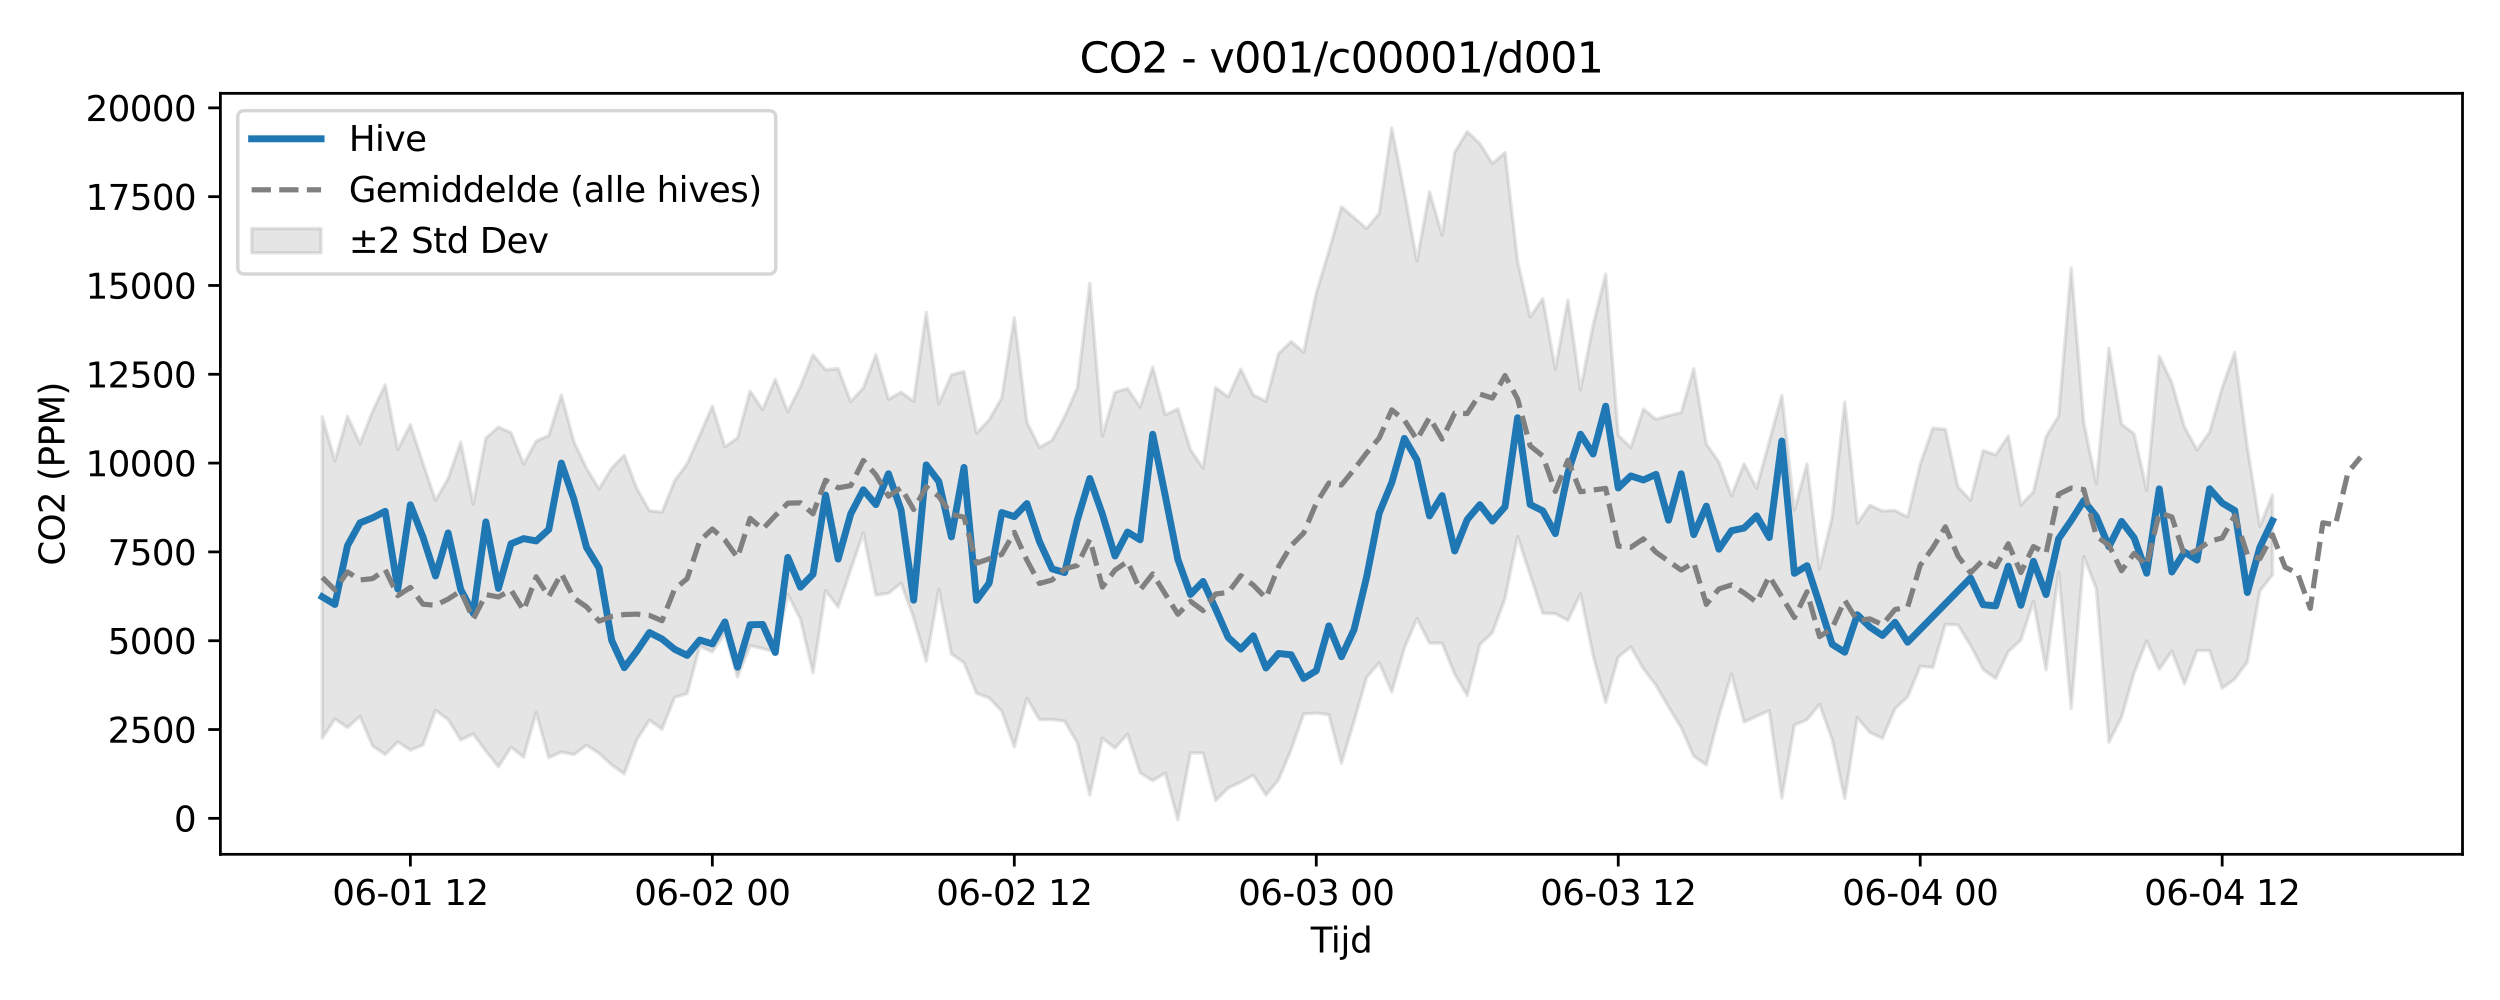 <?xml version="1.0" encoding="utf-8" standalone="no"?>
<!DOCTYPE svg PUBLIC "-//W3C//DTD SVG 1.1//EN"
  "http://www.w3.org/Graphics/SVG/1.1/DTD/svg11.dtd">
<svg xmlns:xlink="http://www.w3.org/1999/xlink" width="720pt" height="288pt" viewBox="0 0 720 288" xmlns="http://www.w3.org/2000/svg" version="1.1">
 <defs>
  <style type="text/css">*{stroke-linejoin: round; stroke-linecap: butt}</style>
 </defs>
 <g id="figure_1">
  <g id="patch_1">
   <path d="M 0 288 
L 720 288 
L 720 0 
L 0 0 
z
" style="fill: #ffffff"/>
  </g>
  <g id="axes_1">
   <g id="patch_2">
    <path d="M 63.47 246.04 
L 709.2 246.04 
L 709.2 26.88 
L 63.47 26.88 
z
" style="fill: #ffffff"/>
   </g>
   <g id="FillBetweenPolyCollection_1">
    <defs>
     <path id="m8decde99ad" d="M 92.821 -167.976 
L 92.821 -75.429 
L 96.445 -80.928 
L 100.069 -78.471 
L 103.692 -81.678 
L 107.316 -73.142 
L 110.939 -70.719 
L 114.563 -74.332 
L 118.187 -71.975 
L 121.81 -73.435 
L 125.434 -83.427 
L 129.058 -80.747 
L 132.681 -74.902 
L 136.305 -76.586 
L 139.928 -71.693 
L 143.552 -67.148 
L 147.176 -72.791 
L 150.799 -69.965 
L 154.423 -82.774 
L 158.047 -69.795 
L 161.67 -71.397 
L 165.294 -70.68 
L 168.917 -73.363 
L 172.541 -71.029 
L 176.165 -67.706 
L 179.788 -65.147 
L 183.412 -74.966 
L 187.036 -80.617 
L 190.659 -77.968 
L 194.283 -87.15 
L 197.906 -88.252 
L 201.53 -101.834 
L 205.154 -100.257 
L 208.777 -105.578 
L 212.401 -93.008 
L 216.025 -102.047 
L 219.648 -101.211 
L 223.272 -100.236 
L 226.895 -116.774 
L 230.519 -109.688 
L 234.143 -94.23 
L 237.766 -117.886 
L 241.39 -113.158 
L 245.014 -123.954 
L 248.637 -134.523 
L 252.261 -116.588 
L 255.884 -117.158 
L 259.508 -120.013 
L 263.132 -110.102 
L 266.755 -97.567 
L 270.379 -118.265 
L 274.003 -99.675 
L 277.626 -97.133 
L 281.25 -88.314 
L 284.873 -87.012 
L 288.497 -83.213 
L 292.121 -72.883 
L 295.744 -86.874 
L 299.368 -80.772 
L 302.992 -80.747 
L 306.615 -80.342 
L 310.239 -74.076 
L 313.862 -59.028 
L 317.486 -75.405 
L 321.11 -72.541 
L 324.733 -76.539 
L 328.357 -65.428 
L 331.981 -63.16 
L 335.604 -65.345 
L 339.228 -51.922 
L 342.851 -71.128 
L 346.475 -71.117 
L 350.099 -57.455 
L 353.722 -61.055 
L 357.346 -62.745 
L 360.97 -64.737 
L 364.593 -59.037 
L 368.217 -63.426 
L 371.84 -72.067 
L 375.464 -82.403 
L 379.088 -82.618 
L 382.711 -82.153 
L 386.335 -68.209 
L 389.959 -80.244 
L 393.582 -92.896 
L 397.206 -97.152 
L 400.83 -88.748 
L 404.453 -101.334 
L 408.077 -109.847 
L 411.7 -102.78 
L 415.324 -102.758 
L 418.948 -93.853 
L 422.571 -87.694 
L 426.195 -102.353 
L 429.819 -105.808 
L 433.442 -115.62 
L 437.066 -133.458 
L 440.689 -122.473 
L 444.313 -111.38 
L 447.937 -111.251 
L 451.56 -109.346 
L 455.184 -116.989 
L 458.808 -99.314 
L 462.431 -85.659 
L 466.055 -98.775 
L 469.678 -101.677 
L 473.302 -95.427 
L 476.926 -90.651 
L 480.549 -84.391 
L 484.173 -78.47 
L 487.797 -70.212 
L 491.42 -67.707 
L 495.044 -81.826 
L 498.667 -93.867 
L 502.291 -80.093 
L 505.915 -81.715 
L 509.538 -83.335 
L 513.162 -58.168 
L 516.786 -79.198 
L 520.409 -80.708 
L 524.033 -85.168 
L 527.656 -75.058 
L 531.28 -58.022 
L 534.904 -81.299 
L 538.527 -77.036 
L 542.151 -75.376 
L 545.775 -83.924 
L 549.398 -87.275 
L 553.022 -96.122 
L 556.645 -95.77 
L 560.269 -108.165 
L 563.893 -108.031 
L 567.516 -102.14 
L 571.14 -95.224 
L 574.764 -92.574 
L 578.387 -100.34 
L 582.011 -103.677 
L 585.634 -114.842 
L 589.258 -95.103 
L 592.882 -123.201 
L 596.505 -83.991 
L 600.129 -127.722 
L 603.753 -118.406 
L 607.376 -74.262 
L 611 -81.434 
L 614.623 -94.208 
L 618.247 -103.433 
L 621.871 -95.23 
L 625.494 -100.482 
L 629.118 -91.047 
L 632.742 -100.644 
L 636.365 -100.631 
L 639.989 -89.783 
L 643.612 -92.454 
L 647.236 -97.378 
L 650.86 -117.842 
L 654.483 -122.476 
L 654.483 -145.443 
L 654.483 -145.443 
L 650.86 -136.425 
L 647.236 -159.189 
L 643.612 -186.525 
L 639.989 -176.341 
L 636.365 -163.547 
L 632.742 -158.414 
L 629.118 -165.035 
L 625.494 -177.755 
L 621.871 -185.412 
L 618.247 -146.808 
L 614.623 -163.03 
L 611 -165.844 
L 607.376 -187.699 
L 603.753 -148.713 
L 600.129 -166.329 
L 596.505 -210.866 
L 592.882 -168.121 
L 589.258 -162.222 
L 585.634 -146.349 
L 582.011 -142.56 
L 578.387 -162.431 
L 574.764 -156.989 
L 571.14 -158.252 
L 567.516 -143.925 
L 563.893 -147.751 
L 560.269 -164.363 
L 556.645 -164.685 
L 553.022 -154.299 
L 549.398 -139.07 
L 545.775 -140.981 
L 542.151 -140.847 
L 538.527 -142.489 
L 534.904 -137.21 
L 531.28 -172.231 
L 527.656 -139.038 
L 524.033 -124.137 
L 520.409 -154.407 
L 516.786 -141.091 
L 513.162 -174.089 
L 509.538 -160.823 
L 505.915 -147.425 
L 502.291 -154.394 
L 498.667 -145.205 
L 495.044 -154.927 
L 491.42 -160.161 
L 487.797 -181.798 
L 484.173 -169.161 
L 480.549 -168.302 
L 476.926 -167.244 
L 473.302 -170.182 
L 469.678 -159.071 
L 466.055 -162.669 
L 462.431 -209.066 
L 458.808 -194.357 
L 455.184 -175.751 
L 451.56 -201.558 
L 447.937 -181.722 
L 444.313 -201.997 
L 440.689 -196.712 
L 437.066 -212.756 
L 433.442 -244.054 
L 429.819 -240.908 
L 426.195 -246.646 
L 422.571 -250.106 
L 418.948 -244.151 
L 415.324 -220.302 
L 411.7 -232.76 
L 408.077 -212.872 
L 404.453 -232.686 
L 400.83 -251.158 
L 397.206 -226.536 
L 393.582 -222.183 
L 389.959 -225.323 
L 386.335 -228.429 
L 382.711 -215.618 
L 379.088 -203.591 
L 375.464 -186.586 
L 371.84 -189.642 
L 368.217 -186.147 
L 364.593 -172.445 
L 360.97 -174.217 
L 357.346 -181.702 
L 353.722 -173.677 
L 350.099 -176.391 
L 346.475 -153.179 
L 342.851 -158.526 
L 339.228 -170.269 
L 335.604 -168.569 
L 331.981 -182.279 
L 328.357 -170.776 
L 324.733 -176.071 
L 321.11 -175.058 
L 317.486 -162.447 
L 313.862 -206.391 
L 310.239 -176.218 
L 306.615 -167.98 
L 302.992 -161.168 
L 299.368 -159.151 
L 295.744 -166.44 
L 292.121 -196.514 
L 288.497 -173.44 
L 284.873 -167.089 
L 281.25 -163.283 
L 277.626 -180.995 
L 274.003 -180.016 
L 270.379 -171.759 
L 266.755 -198.045 
L 263.132 -172.416 
L 259.508 -175.065 
L 255.884 -173.004 
L 252.261 -185.886 
L 248.637 -176.278 
L 245.014 -172.33 
L 241.39 -181.848 
L 237.766 -181.511 
L 234.143 -185.818 
L 230.519 -176.689 
L 226.895 -169.393 
L 223.272 -178.76 
L 219.648 -170.03 
L 216.025 -175.371 
L 212.401 -161.833 
L 208.777 -159.341 
L 205.154 -171.034 
L 201.53 -162.691 
L 197.906 -154.461 
L 194.283 -149.505 
L 190.659 -140.492 
L 187.036 -140.922 
L 183.412 -147.29 
L 179.788 -156.882 
L 176.165 -153.195 
L 172.541 -147.209 
L 168.917 -153.119 
L 165.294 -160.793 
L 161.67 -174.234 
L 158.047 -162.597 
L 154.423 -160.969 
L 150.799 -154.393 
L 147.176 -163.375 
L 143.552 -165.004 
L 139.928 -161.834 
L 136.305 -142.823 
L 132.681 -160.672 
L 129.058 -150.177 
L 125.434 -143.923 
L 121.81 -154.548 
L 118.187 -165.699 
L 114.563 -158.565 
L 110.939 -177.156 
L 107.316 -169.575 
L 103.692 -160.276 
L 100.069 -168.1 
L 96.445 -155.288 
L 92.821 -167.976 
z
" style="stroke: #808080; stroke-opacity: 0.2"/>
    </defs>
    <g clip-path="url(#pd3a2fc0bf4)">
     <use xlink:href="#m8decde99ad" x="0" y="288" style="fill: #808080; fill-opacity: 0.2; stroke: #808080; stroke-opacity: 0.2"/>
    </g>
   </g>
   <g id="matplotlib.axis_1">
    <g id="xtick_1">
     <g id="line2d_1">
      <defs>
       <path id="m95489ac324" d="M 0 0 
L 0 3.5 
" style="stroke: #000000; stroke-width: 0.8"/>
      </defs>
      <g>
       <use xlink:href="#m95489ac324" x="118.187" y="246.04" style="stroke: #000000; stroke-width: 0.8"/>
      </g>
     </g>
     <g id="text_1">
      <!-- 06-01 12 -->
      <g transform="translate(95.706 260.638) scale(0.1 -0.1)">
       <defs>
        <path id="DejaVuSans-30" d="M 2034 4250 
Q 1547 4250 1301 3770 
Q 1056 3291 1056 2328 
Q 1056 1369 1301 889 
Q 1547 409 2034 409 
Q 2525 409 2770 889 
Q 3016 1369 3016 2328 
Q 3016 3291 2770 3770 
Q 2525 4250 2034 4250 
z
M 2034 4750 
Q 2819 4750 3233 4129 
Q 3647 3509 3647 2328 
Q 3647 1150 3233 529 
Q 2819 -91 2034 -91 
Q 1250 -91 836 529 
Q 422 1150 422 2328 
Q 422 3509 836 4129 
Q 1250 4750 2034 4750 
z
" transform="scale(0.016)"/>
        <path id="DejaVuSans-36" d="M 2113 2584 
Q 1688 2584 1439 2293 
Q 1191 2003 1191 1497 
Q 1191 994 1439 701 
Q 1688 409 2113 409 
Q 2538 409 2786 701 
Q 3034 994 3034 1497 
Q 3034 2003 2786 2293 
Q 2538 2584 2113 2584 
z
M 3366 4563 
L 3366 3988 
Q 3128 4100 2886 4159 
Q 2644 4219 2406 4219 
Q 1781 4219 1451 3797 
Q 1122 3375 1075 2522 
Q 1259 2794 1537 2939 
Q 1816 3084 2150 3084 
Q 2853 3084 3261 2657 
Q 3669 2231 3669 1497 
Q 3669 778 3244 343 
Q 2819 -91 2113 -91 
Q 1303 -91 875 529 
Q 447 1150 447 2328 
Q 447 3434 972 4092 
Q 1497 4750 2381 4750 
Q 2619 4750 2861 4703 
Q 3103 4656 3366 4563 
z
" transform="scale(0.016)"/>
        <path id="DejaVuSans-2d" d="M 313 2009 
L 1997 2009 
L 1997 1497 
L 313 1497 
L 313 2009 
z
" transform="scale(0.016)"/>
        <path id="DejaVuSans-31" d="M 794 531 
L 1825 531 
L 1825 4091 
L 703 3866 
L 703 4441 
L 1819 4666 
L 2450 4666 
L 2450 531 
L 3481 531 
L 3481 0 
L 794 0 
L 794 531 
z
" transform="scale(0.016)"/>
        <path id="DejaVuSans-20" transform="scale(0.016)"/>
        <path id="DejaVuSans-32" d="M 1228 531 
L 3431 531 
L 3431 0 
L 469 0 
L 469 531 
Q 828 903 1448 1529 
Q 2069 2156 2228 2338 
Q 2531 2678 2651 2914 
Q 2772 3150 2772 3378 
Q 2772 3750 2511 3984 
Q 2250 4219 1831 4219 
Q 1534 4219 1204 4116 
Q 875 4013 500 3803 
L 500 4441 
Q 881 4594 1212 4672 
Q 1544 4750 1819 4750 
Q 2544 4750 2975 4387 
Q 3406 4025 3406 3419 
Q 3406 3131 3298 2873 
Q 3191 2616 2906 2266 
Q 2828 2175 2409 1742 
Q 1991 1309 1228 531 
z
" transform="scale(0.016)"/>
       </defs>
       <use xlink:href="#DejaVuSans-30"/>
       <use xlink:href="#DejaVuSans-36" transform="translate(63.623 0)"/>
       <use xlink:href="#DejaVuSans-2d" transform="translate(127.246 0)"/>
       <use xlink:href="#DejaVuSans-30" transform="translate(163.33 0)"/>
       <use xlink:href="#DejaVuSans-31" transform="translate(226.953 0)"/>
       <use xlink:href="#DejaVuSans-20" transform="translate(290.576 0)"/>
       <use xlink:href="#DejaVuSans-31" transform="translate(322.363 0)"/>
       <use xlink:href="#DejaVuSans-32" transform="translate(385.986 0)"/>
      </g>
     </g>
    </g>
    <g id="xtick_2">
     <g id="line2d_2">
      <g>
       <use xlink:href="#m95489ac324" x="205.154" y="246.04" style="stroke: #000000; stroke-width: 0.8"/>
      </g>
     </g>
     <g id="text_2">
      <!-- 06-02 00 -->
      <g transform="translate(182.673 260.638) scale(0.1 -0.1)">
       <use xlink:href="#DejaVuSans-30"/>
       <use xlink:href="#DejaVuSans-36" transform="translate(63.623 0)"/>
       <use xlink:href="#DejaVuSans-2d" transform="translate(127.246 0)"/>
       <use xlink:href="#DejaVuSans-30" transform="translate(163.33 0)"/>
       <use xlink:href="#DejaVuSans-32" transform="translate(226.953 0)"/>
       <use xlink:href="#DejaVuSans-20" transform="translate(290.576 0)"/>
       <use xlink:href="#DejaVuSans-30" transform="translate(322.363 0)"/>
       <use xlink:href="#DejaVuSans-30" transform="translate(385.986 0)"/>
      </g>
     </g>
    </g>
    <g id="xtick_3">
     <g id="line2d_3">
      <g>
       <use xlink:href="#m95489ac324" x="292.121" y="246.04" style="stroke: #000000; stroke-width: 0.8"/>
      </g>
     </g>
     <g id="text_3">
      <!-- 06-02 12 -->
      <g transform="translate(269.64 260.638) scale(0.1 -0.1)">
       <use xlink:href="#DejaVuSans-30"/>
       <use xlink:href="#DejaVuSans-36" transform="translate(63.623 0)"/>
       <use xlink:href="#DejaVuSans-2d" transform="translate(127.246 0)"/>
       <use xlink:href="#DejaVuSans-30" transform="translate(163.33 0)"/>
       <use xlink:href="#DejaVuSans-32" transform="translate(226.953 0)"/>
       <use xlink:href="#DejaVuSans-20" transform="translate(290.576 0)"/>
       <use xlink:href="#DejaVuSans-31" transform="translate(322.363 0)"/>
       <use xlink:href="#DejaVuSans-32" transform="translate(385.986 0)"/>
      </g>
     </g>
    </g>
    <g id="xtick_4">
     <g id="line2d_4">
      <g>
       <use xlink:href="#m95489ac324" x="379.088" y="246.04" style="stroke: #000000; stroke-width: 0.8"/>
      </g>
     </g>
     <g id="text_4">
      <!-- 06-03 00 -->
      <g transform="translate(356.607 260.638) scale(0.1 -0.1)">
       <defs>
        <path id="DejaVuSans-33" d="M 2597 2516 
Q 3050 2419 3304 2112 
Q 3559 1806 3559 1356 
Q 3559 666 3084 287 
Q 2609 -91 1734 -91 
Q 1441 -91 1130 -33 
Q 819 25 488 141 
L 488 750 
Q 750 597 1062 519 
Q 1375 441 1716 441 
Q 2309 441 2620 675 
Q 2931 909 2931 1356 
Q 2931 1769 2642 2001 
Q 2353 2234 1838 2234 
L 1294 2234 
L 1294 2753 
L 1863 2753 
Q 2328 2753 2575 2939 
Q 2822 3125 2822 3475 
Q 2822 3834 2567 4026 
Q 2313 4219 1838 4219 
Q 1578 4219 1281 4162 
Q 984 4106 628 3988 
L 628 4550 
Q 988 4650 1302 4700 
Q 1616 4750 1894 4750 
Q 2613 4750 3031 4423 
Q 3450 4097 3450 3541 
Q 3450 3153 3228 2886 
Q 3006 2619 2597 2516 
z
" transform="scale(0.016)"/>
       </defs>
       <use xlink:href="#DejaVuSans-30"/>
       <use xlink:href="#DejaVuSans-36" transform="translate(63.623 0)"/>
       <use xlink:href="#DejaVuSans-2d" transform="translate(127.246 0)"/>
       <use xlink:href="#DejaVuSans-30" transform="translate(163.33 0)"/>
       <use xlink:href="#DejaVuSans-33" transform="translate(226.953 0)"/>
       <use xlink:href="#DejaVuSans-20" transform="translate(290.576 0)"/>
       <use xlink:href="#DejaVuSans-30" transform="translate(322.363 0)"/>
       <use xlink:href="#DejaVuSans-30" transform="translate(385.986 0)"/>
      </g>
     </g>
    </g>
    <g id="xtick_5">
     <g id="line2d_5">
      <g>
       <use xlink:href="#m95489ac324" x="466.055" y="246.04" style="stroke: #000000; stroke-width: 0.8"/>
      </g>
     </g>
     <g id="text_5">
      <!-- 06-03 12 -->
      <g transform="translate(443.574 260.638) scale(0.1 -0.1)">
       <use xlink:href="#DejaVuSans-30"/>
       <use xlink:href="#DejaVuSans-36" transform="translate(63.623 0)"/>
       <use xlink:href="#DejaVuSans-2d" transform="translate(127.246 0)"/>
       <use xlink:href="#DejaVuSans-30" transform="translate(163.33 0)"/>
       <use xlink:href="#DejaVuSans-33" transform="translate(226.953 0)"/>
       <use xlink:href="#DejaVuSans-20" transform="translate(290.576 0)"/>
       <use xlink:href="#DejaVuSans-31" transform="translate(322.363 0)"/>
       <use xlink:href="#DejaVuSans-32" transform="translate(385.986 0)"/>
      </g>
     </g>
    </g>
    <g id="xtick_6">
     <g id="line2d_6">
      <g>
       <use xlink:href="#m95489ac324" x="553.022" y="246.04" style="stroke: #000000; stroke-width: 0.8"/>
      </g>
     </g>
     <g id="text_6">
      <!-- 06-04 00 -->
      <g transform="translate(530.541 260.638) scale(0.1 -0.1)">
       <defs>
        <path id="DejaVuSans-34" d="M 2419 4116 
L 825 1625 
L 2419 1625 
L 2419 4116 
z
M 2253 4666 
L 3047 4666 
L 3047 1625 
L 3713 1625 
L 3713 1100 
L 3047 1100 
L 3047 0 
L 2419 0 
L 2419 1100 
L 313 1100 
L 313 1709 
L 2253 4666 
z
" transform="scale(0.016)"/>
       </defs>
       <use xlink:href="#DejaVuSans-30"/>
       <use xlink:href="#DejaVuSans-36" transform="translate(63.623 0)"/>
       <use xlink:href="#DejaVuSans-2d" transform="translate(127.246 0)"/>
       <use xlink:href="#DejaVuSans-30" transform="translate(163.33 0)"/>
       <use xlink:href="#DejaVuSans-34" transform="translate(226.953 0)"/>
       <use xlink:href="#DejaVuSans-20" transform="translate(290.576 0)"/>
       <use xlink:href="#DejaVuSans-30" transform="translate(322.363 0)"/>
       <use xlink:href="#DejaVuSans-30" transform="translate(385.986 0)"/>
      </g>
     </g>
    </g>
    <g id="xtick_7">
     <g id="line2d_7">
      <g>
       <use xlink:href="#m95489ac324" x="639.989" y="246.04" style="stroke: #000000; stroke-width: 0.8"/>
      </g>
     </g>
     <g id="text_7">
      <!-- 06-04 12 -->
      <g transform="translate(617.508 260.638) scale(0.1 -0.1)">
       <use xlink:href="#DejaVuSans-30"/>
       <use xlink:href="#DejaVuSans-36" transform="translate(63.623 0)"/>
       <use xlink:href="#DejaVuSans-2d" transform="translate(127.246 0)"/>
       <use xlink:href="#DejaVuSans-30" transform="translate(163.33 0)"/>
       <use xlink:href="#DejaVuSans-34" transform="translate(226.953 0)"/>
       <use xlink:href="#DejaVuSans-20" transform="translate(290.576 0)"/>
       <use xlink:href="#DejaVuSans-31" transform="translate(322.363 0)"/>
       <use xlink:href="#DejaVuSans-32" transform="translate(385.986 0)"/>
      </g>
     </g>
    </g>
    <g id="text_8">
     <!-- Tijd -->
     <g transform="translate(377.485 274.317) scale(0.1 -0.1)">
      <defs>
       <path id="DejaVuSans-54" d="M -19 4666 
L 3928 4666 
L 3928 4134 
L 2272 4134 
L 2272 0 
L 1638 0 
L 1638 4134 
L -19 4134 
L -19 4666 
z
" transform="scale(0.016)"/>
       <path id="DejaVuSans-69" d="M 603 3500 
L 1178 3500 
L 1178 0 
L 603 0 
L 603 3500 
z
M 603 4863 
L 1178 4863 
L 1178 4134 
L 603 4134 
L 603 4863 
z
" transform="scale(0.016)"/>
       <path id="DejaVuSans-6a" d="M 603 3500 
L 1178 3500 
L 1178 -63 
Q 1178 -731 923 -1031 
Q 669 -1331 103 -1331 
L -116 -1331 
L -116 -844 
L 38 -844 
Q 366 -844 484 -692 
Q 603 -541 603 -63 
L 603 3500 
z
M 603 4863 
L 1178 4863 
L 1178 4134 
L 603 4134 
L 603 4863 
z
" transform="scale(0.016)"/>
       <path id="DejaVuSans-64" d="M 2906 2969 
L 2906 4863 
L 3481 4863 
L 3481 0 
L 2906 0 
L 2906 525 
Q 2725 213 2448 61 
Q 2172 -91 1784 -91 
Q 1150 -91 751 415 
Q 353 922 353 1747 
Q 353 2572 751 3078 
Q 1150 3584 1784 3584 
Q 2172 3584 2448 3432 
Q 2725 3281 2906 2969 
z
M 947 1747 
Q 947 1113 1208 752 
Q 1469 391 1925 391 
Q 2381 391 2643 752 
Q 2906 1113 2906 1747 
Q 2906 2381 2643 2742 
Q 2381 3103 1925 3103 
Q 1469 3103 1208 2742 
Q 947 2381 947 1747 
z
" transform="scale(0.016)"/>
      </defs>
      <use xlink:href="#DejaVuSans-54"/>
      <use xlink:href="#DejaVuSans-69" transform="translate(57.959 0)"/>
      <use xlink:href="#DejaVuSans-6a" transform="translate(85.742 0)"/>
      <use xlink:href="#DejaVuSans-64" transform="translate(113.525 0)"/>
     </g>
    </g>
   </g>
   <g id="matplotlib.axis_2">
    <g id="ytick_1">
     <g id="line2d_8">
      <defs>
       <path id="m2b4b51ae66" d="M 0 0 
L -3.5 0 
" style="stroke: #000000; stroke-width: 0.8"/>
      </defs>
      <g>
       <use xlink:href="#m2b4b51ae66" x="63.47" y="235.682" style="stroke: #000000; stroke-width: 0.8"/>
      </g>
     </g>
     <g id="text_9">
      <!-- 0 -->
      <g transform="translate(50.108 239.481) scale(0.1 -0.1)">
       <use xlink:href="#DejaVuSans-30"/>
      </g>
     </g>
    </g>
    <g id="ytick_2">
     <g id="line2d_9">
      <g>
       <use xlink:href="#m2b4b51ae66" x="63.47" y="210.104" style="stroke: #000000; stroke-width: 0.8"/>
      </g>
     </g>
     <g id="text_10">
      <!-- 2500 -->
      <g transform="translate(31.02 213.903) scale(0.1 -0.1)">
       <defs>
        <path id="DejaVuSans-35" d="M 691 4666 
L 3169 4666 
L 3169 4134 
L 1269 4134 
L 1269 2991 
Q 1406 3038 1543 3061 
Q 1681 3084 1819 3084 
Q 2600 3084 3056 2656 
Q 3513 2228 3513 1497 
Q 3513 744 3044 326 
Q 2575 -91 1722 -91 
Q 1428 -91 1123 -41 
Q 819 9 494 109 
L 494 744 
Q 775 591 1075 516 
Q 1375 441 1709 441 
Q 2250 441 2565 725 
Q 2881 1009 2881 1497 
Q 2881 1984 2565 2268 
Q 2250 2553 1709 2553 
Q 1456 2553 1204 2497 
Q 953 2441 691 2322 
L 691 4666 
z
" transform="scale(0.016)"/>
       </defs>
       <use xlink:href="#DejaVuSans-32"/>
       <use xlink:href="#DejaVuSans-35" transform="translate(63.623 0)"/>
       <use xlink:href="#DejaVuSans-30" transform="translate(127.246 0)"/>
       <use xlink:href="#DejaVuSans-30" transform="translate(190.869 0)"/>
      </g>
     </g>
    </g>
    <g id="ytick_3">
     <g id="line2d_10">
      <g>
       <use xlink:href="#m2b4b51ae66" x="63.47" y="184.527" style="stroke: #000000; stroke-width: 0.8"/>
      </g>
     </g>
     <g id="text_11">
      <!-- 5000 -->
      <g transform="translate(31.02 188.326) scale(0.1 -0.1)">
       <use xlink:href="#DejaVuSans-35"/>
       <use xlink:href="#DejaVuSans-30" transform="translate(63.623 0)"/>
       <use xlink:href="#DejaVuSans-30" transform="translate(127.246 0)"/>
       <use xlink:href="#DejaVuSans-30" transform="translate(190.869 0)"/>
      </g>
     </g>
    </g>
    <g id="ytick_4">
     <g id="line2d_11">
      <g>
       <use xlink:href="#m2b4b51ae66" x="63.47" y="158.949" style="stroke: #000000; stroke-width: 0.8"/>
      </g>
     </g>
     <g id="text_12">
      <!-- 7500 -->
      <g transform="translate(31.02 162.749) scale(0.1 -0.1)">
       <defs>
        <path id="DejaVuSans-37" d="M 525 4666 
L 3525 4666 
L 3525 4397 
L 1831 0 
L 1172 0 
L 2766 4134 
L 525 4134 
L 525 4666 
z
" transform="scale(0.016)"/>
       </defs>
       <use xlink:href="#DejaVuSans-37"/>
       <use xlink:href="#DejaVuSans-35" transform="translate(63.623 0)"/>
       <use xlink:href="#DejaVuSans-30" transform="translate(127.246 0)"/>
       <use xlink:href="#DejaVuSans-30" transform="translate(190.869 0)"/>
      </g>
     </g>
    </g>
    <g id="ytick_5">
     <g id="line2d_12">
      <g>
       <use xlink:href="#m2b4b51ae66" x="63.47" y="133.372" style="stroke: #000000; stroke-width: 0.8"/>
      </g>
     </g>
     <g id="text_13">
      <!-- 10000 -->
      <g transform="translate(24.657 137.171) scale(0.1 -0.1)">
       <use xlink:href="#DejaVuSans-31"/>
       <use xlink:href="#DejaVuSans-30" transform="translate(63.623 0)"/>
       <use xlink:href="#DejaVuSans-30" transform="translate(127.246 0)"/>
       <use xlink:href="#DejaVuSans-30" transform="translate(190.869 0)"/>
       <use xlink:href="#DejaVuSans-30" transform="translate(254.492 0)"/>
      </g>
     </g>
    </g>
    <g id="ytick_6">
     <g id="line2d_13">
      <g>
       <use xlink:href="#m2b4b51ae66" x="63.47" y="107.795" style="stroke: #000000; stroke-width: 0.8"/>
      </g>
     </g>
     <g id="text_14">
      <!-- 12500 -->
      <g transform="translate(24.657 111.594) scale(0.1 -0.1)">
       <use xlink:href="#DejaVuSans-31"/>
       <use xlink:href="#DejaVuSans-32" transform="translate(63.623 0)"/>
       <use xlink:href="#DejaVuSans-35" transform="translate(127.246 0)"/>
       <use xlink:href="#DejaVuSans-30" transform="translate(190.869 0)"/>
       <use xlink:href="#DejaVuSans-30" transform="translate(254.492 0)"/>
      </g>
     </g>
    </g>
    <g id="ytick_7">
     <g id="line2d_14">
      <g>
       <use xlink:href="#m2b4b51ae66" x="63.47" y="82.217" style="stroke: #000000; stroke-width: 0.8"/>
      </g>
     </g>
     <g id="text_15">
      <!-- 15000 -->
      <g transform="translate(24.657 86.016) scale(0.1 -0.1)">
       <use xlink:href="#DejaVuSans-31"/>
       <use xlink:href="#DejaVuSans-35" transform="translate(63.623 0)"/>
       <use xlink:href="#DejaVuSans-30" transform="translate(127.246 0)"/>
       <use xlink:href="#DejaVuSans-30" transform="translate(190.869 0)"/>
       <use xlink:href="#DejaVuSans-30" transform="translate(254.492 0)"/>
      </g>
     </g>
    </g>
    <g id="ytick_8">
     <g id="line2d_15">
      <g>
       <use xlink:href="#m2b4b51ae66" x="63.47" y="56.64" style="stroke: #000000; stroke-width: 0.8"/>
      </g>
     </g>
     <g id="text_16">
      <!-- 17500 -->
      <g transform="translate(24.657 60.439) scale(0.1 -0.1)">
       <use xlink:href="#DejaVuSans-31"/>
       <use xlink:href="#DejaVuSans-37" transform="translate(63.623 0)"/>
       <use xlink:href="#DejaVuSans-35" transform="translate(127.246 0)"/>
       <use xlink:href="#DejaVuSans-30" transform="translate(190.869 0)"/>
       <use xlink:href="#DejaVuSans-30" transform="translate(254.492 0)"/>
      </g>
     </g>
    </g>
    <g id="ytick_9">
     <g id="line2d_16">
      <g>
       <use xlink:href="#m2b4b51ae66" x="63.47" y="31.062" style="stroke: #000000; stroke-width: 0.8"/>
      </g>
     </g>
     <g id="text_17">
      <!-- 20000 -->
      <g transform="translate(24.657 34.862) scale(0.1 -0.1)">
       <use xlink:href="#DejaVuSans-32"/>
       <use xlink:href="#DejaVuSans-30" transform="translate(63.623 0)"/>
       <use xlink:href="#DejaVuSans-30" transform="translate(127.246 0)"/>
       <use xlink:href="#DejaVuSans-30" transform="translate(190.869 0)"/>
       <use xlink:href="#DejaVuSans-30" transform="translate(254.492 0)"/>
      </g>
     </g>
    </g>
    <g id="text_18">
     <!-- CO2 (PPM) -->
     <g transform="translate(18.578 162.903) rotate(-90) scale(0.1 -0.1)">
      <defs>
       <path id="DejaVuSans-43" d="M 4122 4306 
L 4122 3641 
Q 3803 3938 3442 4084 
Q 3081 4231 2675 4231 
Q 1875 4231 1450 3742 
Q 1025 3253 1025 2328 
Q 1025 1406 1450 917 
Q 1875 428 2675 428 
Q 3081 428 3442 575 
Q 3803 722 4122 1019 
L 4122 359 
Q 3791 134 3420 21 
Q 3050 -91 2638 -91 
Q 1578 -91 968 557 
Q 359 1206 359 2328 
Q 359 3453 968 4101 
Q 1578 4750 2638 4750 
Q 3056 4750 3426 4639 
Q 3797 4528 4122 4306 
z
" transform="scale(0.016)"/>
       <path id="DejaVuSans-4f" d="M 2522 4238 
Q 1834 4238 1429 3725 
Q 1025 3213 1025 2328 
Q 1025 1447 1429 934 
Q 1834 422 2522 422 
Q 3209 422 3611 934 
Q 4013 1447 4013 2328 
Q 4013 3213 3611 3725 
Q 3209 4238 2522 4238 
z
M 2522 4750 
Q 3503 4750 4090 4092 
Q 4678 3434 4678 2328 
Q 4678 1225 4090 567 
Q 3503 -91 2522 -91 
Q 1538 -91 948 565 
Q 359 1222 359 2328 
Q 359 3434 948 4092 
Q 1538 4750 2522 4750 
z
" transform="scale(0.016)"/>
       <path id="DejaVuSans-28" d="M 1984 4856 
Q 1566 4138 1362 3434 
Q 1159 2731 1159 2009 
Q 1159 1288 1364 580 
Q 1569 -128 1984 -844 
L 1484 -844 
Q 1016 -109 783 600 
Q 550 1309 550 2009 
Q 550 2706 781 3412 
Q 1013 4119 1484 4856 
L 1984 4856 
z
" transform="scale(0.016)"/>
       <path id="DejaVuSans-50" d="M 1259 4147 
L 1259 2394 
L 2053 2394 
Q 2494 2394 2734 2622 
Q 2975 2850 2975 3272 
Q 2975 3691 2734 3919 
Q 2494 4147 2053 4147 
L 1259 4147 
z
M 628 4666 
L 2053 4666 
Q 2838 4666 3239 4311 
Q 3641 3956 3641 3272 
Q 3641 2581 3239 2228 
Q 2838 1875 2053 1875 
L 1259 1875 
L 1259 0 
L 628 0 
L 628 4666 
z
" transform="scale(0.016)"/>
       <path id="DejaVuSans-4d" d="M 628 4666 
L 1569 4666 
L 2759 1491 
L 3956 4666 
L 4897 4666 
L 4897 0 
L 4281 0 
L 4281 4097 
L 3078 897 
L 2444 897 
L 1241 4097 
L 1241 0 
L 628 0 
L 628 4666 
z
" transform="scale(0.016)"/>
       <path id="DejaVuSans-29" d="M 513 4856 
L 1013 4856 
Q 1481 4119 1714 3412 
Q 1947 2706 1947 2009 
Q 1947 1309 1714 600 
Q 1481 -109 1013 -844 
L 513 -844 
Q 928 -128 1133 580 
Q 1338 1288 1338 2009 
Q 1338 2731 1133 3434 
Q 928 4138 513 4856 
z
" transform="scale(0.016)"/>
      </defs>
      <use xlink:href="#DejaVuSans-43"/>
      <use xlink:href="#DejaVuSans-4f" transform="translate(69.824 0)"/>
      <use xlink:href="#DejaVuSans-32" transform="translate(148.535 0)"/>
      <use xlink:href="#DejaVuSans-20" transform="translate(212.158 0)"/>
      <use xlink:href="#DejaVuSans-28" transform="translate(243.945 0)"/>
      <use xlink:href="#DejaVuSans-50" transform="translate(282.959 0)"/>
      <use xlink:href="#DejaVuSans-50" transform="translate(343.262 0)"/>
      <use xlink:href="#DejaVuSans-4d" transform="translate(403.564 0)"/>
      <use xlink:href="#DejaVuSans-29" transform="translate(489.844 0)"/>
     </g>
    </g>
   </g>
   <g id="line2d_17">
    <path d="M 92.821 171.897 
L 96.445 174.084 
L 100.069 157.159 
L 103.692 150.575 
L 107.316 149.123 
L 110.939 147.262 
L 114.563 169.634 
L 118.187 145.373 
L 121.81 154.635 
L 125.434 165.883 
L 129.058 153.493 
L 132.681 169.784 
L 136.305 176.639 
L 139.928 150.314 
L 143.552 169.446 
L 147.176 156.599 
L 150.799 155.13 
L 154.423 155.788 
L 158.047 152.499 
L 161.67 133.377 
L 165.294 143.842 
L 168.917 157.633 
L 172.541 163.604 
L 176.165 184.431 
L 179.788 192.299 
L 183.412 187.528 
L 187.036 182.17 
L 190.659 184.029 
L 194.283 186.989 
L 197.906 188.749 
L 201.53 184.332 
L 205.154 185.451 
L 208.777 179.132 
L 212.401 192.142 
L 216.025 179.926 
L 219.648 179.838 
L 223.272 187.903 
L 226.895 160.535 
L 230.519 169.104 
L 234.143 165.39 
L 237.766 142.59 
L 241.39 161.016 
L 245.014 148.002 
L 248.637 141.072 
L 252.261 145.317 
L 255.884 136.451 
L 259.508 146.887 
L 263.132 172.853 
L 266.755 133.899 
L 270.379 138.661 
L 274.003 154.617 
L 277.626 134.63 
L 281.25 172.874 
L 284.873 167.927 
L 288.497 147.613 
L 292.121 148.776 
L 295.744 145.04 
L 299.368 155.976 
L 302.992 163.833 
L 306.615 164.904 
L 310.239 149.857 
L 313.862 137.817 
L 317.486 148.098 
L 321.11 160.131 
L 324.733 153.225 
L 328.357 155.461 
L 331.981 125.075 
L 335.604 142.795 
L 339.228 161.118 
L 342.851 171.199 
L 346.475 167.462 
L 350.099 175.367 
L 353.722 183.599 
L 357.346 186.924 
L 360.97 183.112 
L 364.593 192.374 
L 368.217 188.2 
L 371.84 188.578 
L 375.464 195.395 
L 379.088 193.162 
L 382.711 180.254 
L 386.335 189.144 
L 389.959 181.352 
L 393.582 166.21 
L 397.206 147.777 
L 400.83 138.999 
L 404.453 126.261 
L 408.077 132.444 
L 411.7 148.591 
L 415.324 142.733 
L 418.948 158.677 
L 422.571 149.626 
L 426.195 145.347 
L 429.819 150.054 
L 433.442 145.941 
L 437.066 120.314 
L 440.689 145.305 
L 444.313 147.119 
L 447.937 153.68 
L 451.56 136.148 
L 455.184 125.054 
L 458.808 130.743 
L 462.431 116.992 
L 466.055 140.534 
L 469.678 137.062 
L 473.302 138.237 
L 476.926 136.615 
L 480.549 149.813 
L 484.173 136.455 
L 487.797 153.977 
L 491.42 145.772 
L 495.044 158.158 
L 498.667 152.841 
L 502.291 152.081 
L 505.915 148.57 
L 509.538 154.821 
L 513.162 127.029 
L 516.786 165.122 
L 520.409 162.919 
L 524.033 174.02 
L 527.656 185.557 
L 531.28 187.838 
L 534.904 177.041 
L 538.527 180.591 
L 542.151 183.019 
L 545.775 179.224 
L 549.398 184.962 
L 567.516 166.469 
L 571.14 174.153 
L 574.764 174.49 
L 578.387 163.066 
L 582.011 174.316 
L 585.634 161.664 
L 589.258 171.227 
L 592.882 155.154 
L 596.505 149.888 
L 600.129 144.172 
L 603.753 148.78 
L 607.376 157.44 
L 611 150.171 
L 614.623 154.884 
L 618.247 165.088 
L 621.871 140.8 
L 625.494 164.73 
L 629.118 158.985 
L 632.742 161.292 
L 636.365 140.762 
L 639.989 144.875 
L 643.612 147.041 
L 647.236 170.643 
L 650.86 157.582 
L 654.483 149.98 
L 654.483 149.98 
" clip-path="url(#pd3a2fc0bf4)" style="fill: none; stroke: #1f77b4; stroke-width: 2; stroke-linecap: square"/>
   </g>
   <g id="line2d_18">
    <path d="M 92.821 166.297 
L 96.445 169.892 
L 100.069 164.715 
L 103.692 167.023 
L 107.316 166.641 
L 110.939 164.062 
L 114.563 171.552 
L 118.187 169.163 
L 121.81 174.009 
L 125.434 174.325 
L 129.058 172.538 
L 132.681 170.213 
L 136.305 178.296 
L 139.928 171.236 
L 143.552 171.924 
L 147.176 169.917 
L 150.799 175.821 
L 154.423 166.129 
L 158.047 171.804 
L 161.67 165.184 
L 165.294 172.263 
L 168.917 174.759 
L 172.541 178.881 
L 176.165 177.549 
L 179.788 176.986 
L 183.412 176.872 
L 187.036 177.231 
L 190.659 178.77 
L 194.283 169.672 
L 197.906 166.644 
L 201.53 155.737 
L 205.154 152.355 
L 208.777 155.541 
L 212.401 160.58 
L 216.025 149.291 
L 219.648 152.379 
L 223.272 148.502 
L 226.895 144.916 
L 230.519 144.811 
L 234.143 147.976 
L 237.766 138.301 
L 241.39 140.497 
L 245.014 139.858 
L 248.637 132.6 
L 252.261 136.763 
L 255.884 142.919 
L 259.508 140.461 
L 263.132 146.741 
L 266.755 140.194 
L 270.379 142.988 
L 274.003 148.155 
L 277.626 148.936 
L 281.25 162.202 
L 288.497 159.673 
L 292.121 153.301 
L 295.744 161.343 
L 299.368 168.038 
L 302.992 167.043 
L 306.615 163.839 
L 310.239 162.853 
L 313.862 155.29 
L 317.486 169.074 
L 321.11 164.201 
L 324.733 161.695 
L 328.357 169.898 
L 331.981 165.281 
L 339.228 176.905 
L 342.851 173.173 
L 346.475 175.852 
L 350.099 171.077 
L 353.722 170.634 
L 357.346 165.777 
L 360.97 168.523 
L 364.593 172.259 
L 368.217 163.213 
L 371.84 157.145 
L 375.464 153.506 
L 379.088 144.895 
L 382.711 139.115 
L 386.335 139.681 
L 389.959 135.216 
L 393.582 130.461 
L 397.206 126.156 
L 400.83 118.047 
L 404.453 120.99 
L 408.077 126.64 
L 411.7 120.23 
L 415.324 126.47 
L 418.948 118.998 
L 422.571 119.1 
L 426.195 113.501 
L 429.819 114.642 
L 433.442 108.163 
L 437.066 114.893 
L 440.689 128.408 
L 444.313 131.312 
L 447.937 141.513 
L 451.56 132.548 
L 455.184 141.63 
L 462.431 140.637 
L 466.055 157.278 
L 469.678 157.626 
L 473.302 155.196 
L 476.926 159.053 
L 484.173 164.184 
L 487.797 161.995 
L 491.42 174.066 
L 495.044 169.623 
L 498.667 168.464 
L 502.291 170.757 
L 505.915 173.43 
L 509.538 165.921 
L 516.786 177.855 
L 520.409 170.442 
L 524.033 183.347 
L 527.656 180.952 
L 531.28 172.873 
L 534.904 178.746 
L 538.527 178.238 
L 542.151 179.889 
L 545.775 175.547 
L 549.398 174.828 
L 553.022 162.789 
L 556.645 157.773 
L 560.269 151.736 
L 563.893 160.109 
L 567.516 164.967 
L 571.14 161.262 
L 574.764 163.219 
L 578.387 156.614 
L 582.011 164.882 
L 585.634 157.405 
L 589.258 159.337 
L 592.882 142.339 
L 596.505 140.571 
L 600.129 140.974 
L 603.753 154.44 
L 607.376 157.019 
L 611 164.361 
L 614.623 159.381 
L 618.247 162.879 
L 621.871 147.679 
L 625.494 148.881 
L 629.118 159.959 
L 632.742 158.471 
L 636.365 155.911 
L 639.989 154.938 
L 643.612 148.51 
L 647.236 159.717 
L 650.86 160.867 
L 654.483 154.04 
L 658.107 163.359 
L 661.731 165.149 
L 665.354 175.206 
L 668.978 150.56 
L 672.601 151.17 
L 676.225 136.052 
L 679.849 131.657 
L 679.849 131.657 
" clip-path="url(#pd3a2fc0bf4)" style="fill: none; stroke-dasharray: 5.55,2.4; stroke-dashoffset: 0; stroke: #808080; stroke-width: 1.5"/>
   </g>
   <g id="patch_3">
    <path d="M 63.47 246.04 
L 63.47 26.88 
" style="fill: none; stroke: #000000; stroke-width: 0.8; stroke-linejoin: miter; stroke-linecap: square"/>
   </g>
   <g id="patch_4">
    <path d="M 709.2 246.04 
L 709.2 26.88 
" style="fill: none; stroke: #000000; stroke-width: 0.8; stroke-linejoin: miter; stroke-linecap: square"/>
   </g>
   <g id="patch_5">
    <path d="M 63.47 246.04 
L 709.2 246.04 
" style="fill: none; stroke: #000000; stroke-width: 0.8; stroke-linejoin: miter; stroke-linecap: square"/>
   </g>
   <g id="patch_6">
    <path d="M 63.47 26.88 
L 709.2 26.88 
" style="fill: none; stroke: #000000; stroke-width: 0.8; stroke-linejoin: miter; stroke-linecap: square"/>
   </g>
   <g id="text_19">
    <!-- CO2 - v001/c00001/d001 -->
    <g transform="translate(310.932 20.88) scale(0.12 -0.12)">
     <defs>
      <path id="DejaVuSans-76" d="M 191 3500 
L 800 3500 
L 1894 563 
L 2988 3500 
L 3597 3500 
L 2284 0 
L 1503 0 
L 191 3500 
z
" transform="scale(0.016)"/>
      <path id="DejaVuSans-2f" d="M 1625 4666 
L 2156 4666 
L 531 -594 
L 0 -594 
L 1625 4666 
z
" transform="scale(0.016)"/>
      <path id="DejaVuSans-63" d="M 3122 3366 
L 3122 2828 
Q 2878 2963 2633 3030 
Q 2388 3097 2138 3097 
Q 1578 3097 1268 2742 
Q 959 2388 959 1747 
Q 959 1106 1268 751 
Q 1578 397 2138 397 
Q 2388 397 2633 464 
Q 2878 531 3122 666 
L 3122 134 
Q 2881 22 2623 -34 
Q 2366 -91 2075 -91 
Q 1284 -91 818 406 
Q 353 903 353 1747 
Q 353 2603 823 3093 
Q 1294 3584 2113 3584 
Q 2378 3584 2631 3529 
Q 2884 3475 3122 3366 
z
" transform="scale(0.016)"/>
     </defs>
     <use xlink:href="#DejaVuSans-43"/>
     <use xlink:href="#DejaVuSans-4f" transform="translate(69.824 0)"/>
     <use xlink:href="#DejaVuSans-32" transform="translate(148.535 0)"/>
     <use xlink:href="#DejaVuSans-20" transform="translate(212.158 0)"/>
     <use xlink:href="#DejaVuSans-2d" transform="translate(243.945 0)"/>
     <use xlink:href="#DejaVuSans-20" transform="translate(280.029 0)"/>
     <use xlink:href="#DejaVuSans-76" transform="translate(311.816 0)"/>
     <use xlink:href="#DejaVuSans-30" transform="translate(370.996 0)"/>
     <use xlink:href="#DejaVuSans-30" transform="translate(434.619 0)"/>
     <use xlink:href="#DejaVuSans-31" transform="translate(498.242 0)"/>
     <use xlink:href="#DejaVuSans-2f" transform="translate(561.865 0)"/>
     <use xlink:href="#DejaVuSans-63" transform="translate(595.557 0)"/>
     <use xlink:href="#DejaVuSans-30" transform="translate(650.537 0)"/>
     <use xlink:href="#DejaVuSans-30" transform="translate(714.16 0)"/>
     <use xlink:href="#DejaVuSans-30" transform="translate(777.783 0)"/>
     <use xlink:href="#DejaVuSans-30" transform="translate(841.406 0)"/>
     <use xlink:href="#DejaVuSans-31" transform="translate(905.029 0)"/>
     <use xlink:href="#DejaVuSans-2f" transform="translate(968.652 0)"/>
     <use xlink:href="#DejaVuSans-64" transform="translate(1002.344 0)"/>
     <use xlink:href="#DejaVuSans-30" transform="translate(1065.82 0)"/>
     <use xlink:href="#DejaVuSans-30" transform="translate(1129.443 0)"/>
     <use xlink:href="#DejaVuSans-31" transform="translate(1193.066 0)"/>
    </g>
   </g>
   <g id="legend_1">
    <g id="patch_7">
     <path d="M 70.47 78.914 
L 221.414 78.914 
Q 223.414 78.914 223.414 76.914 
L 223.414 33.88 
Q 223.414 31.88 221.414 31.88 
L 70.47 31.88 
Q 68.47 31.88 68.47 33.88 
L 68.47 76.914 
Q 68.47 78.914 70.47 78.914 
z
" style="fill: #ffffff; opacity: 0.8; stroke: #cccccc; stroke-linejoin: miter"/>
    </g>
    <g id="line2d_19">
     <path d="M 72.47 39.978 
L 82.47 39.978 
L 92.47 39.978 
" style="fill: none; stroke: #1f77b4; stroke-width: 2; stroke-linecap: square"/>
    </g>
    <g id="text_20">
     <!-- Hive -->
     <g transform="translate(100.47 43.478) scale(0.1 -0.1)">
      <defs>
       <path id="DejaVuSans-48" d="M 628 4666 
L 1259 4666 
L 1259 2753 
L 3553 2753 
L 3553 4666 
L 4184 4666 
L 4184 0 
L 3553 0 
L 3553 2222 
L 1259 2222 
L 1259 0 
L 628 0 
L 628 4666 
z
" transform="scale(0.016)"/>
       <path id="DejaVuSans-65" d="M 3597 1894 
L 3597 1613 
L 953 1613 
Q 991 1019 1311 708 
Q 1631 397 2203 397 
Q 2534 397 2845 478 
Q 3156 559 3463 722 
L 3463 178 
Q 3153 47 2828 -22 
Q 2503 -91 2169 -91 
Q 1331 -91 842 396 
Q 353 884 353 1716 
Q 353 2575 817 3079 
Q 1281 3584 2069 3584 
Q 2775 3584 3186 3129 
Q 3597 2675 3597 1894 
z
M 3022 2063 
Q 3016 2534 2758 2815 
Q 2500 3097 2075 3097 
Q 1594 3097 1305 2825 
Q 1016 2553 972 2059 
L 3022 2063 
z
" transform="scale(0.016)"/>
      </defs>
      <use xlink:href="#DejaVuSans-48"/>
      <use xlink:href="#DejaVuSans-69" transform="translate(75.195 0)"/>
      <use xlink:href="#DejaVuSans-76" transform="translate(102.979 0)"/>
      <use xlink:href="#DejaVuSans-65" transform="translate(162.158 0)"/>
     </g>
    </g>
    <g id="line2d_20">
     <path d="M 72.47 54.657 
L 82.47 54.657 
L 92.47 54.657 
" style="fill: none; stroke-dasharray: 5.55,2.4; stroke-dashoffset: 0; stroke: #808080; stroke-width: 1.5"/>
    </g>
    <g id="text_21">
     <!-- Gemiddelde (alle hives) -->
     <g transform="translate(100.47 58.157) scale(0.1 -0.1)">
      <defs>
       <path id="DejaVuSans-47" d="M 3809 666 
L 3809 1919 
L 2778 1919 
L 2778 2438 
L 4434 2438 
L 4434 434 
Q 4069 175 3628 42 
Q 3188 -91 2688 -91 
Q 1594 -91 976 548 
Q 359 1188 359 2328 
Q 359 3472 976 4111 
Q 1594 4750 2688 4750 
Q 3144 4750 3555 4637 
Q 3966 4525 4313 4306 
L 4313 3634 
Q 3963 3931 3569 4081 
Q 3175 4231 2741 4231 
Q 1884 4231 1454 3753 
Q 1025 3275 1025 2328 
Q 1025 1384 1454 906 
Q 1884 428 2741 428 
Q 3075 428 3337 486 
Q 3600 544 3809 666 
z
" transform="scale(0.016)"/>
       <path id="DejaVuSans-6d" d="M 3328 2828 
Q 3544 3216 3844 3400 
Q 4144 3584 4550 3584 
Q 5097 3584 5394 3201 
Q 5691 2819 5691 2113 
L 5691 0 
L 5113 0 
L 5113 2094 
Q 5113 2597 4934 2840 
Q 4756 3084 4391 3084 
Q 3944 3084 3684 2787 
Q 3425 2491 3425 1978 
L 3425 0 
L 2847 0 
L 2847 2094 
Q 2847 2600 2669 2842 
Q 2491 3084 2119 3084 
Q 1678 3084 1418 2786 
Q 1159 2488 1159 1978 
L 1159 0 
L 581 0 
L 581 3500 
L 1159 3500 
L 1159 2956 
Q 1356 3278 1631 3431 
Q 1906 3584 2284 3584 
Q 2666 3584 2933 3390 
Q 3200 3197 3328 2828 
z
" transform="scale(0.016)"/>
       <path id="DejaVuSans-6c" d="M 603 4863 
L 1178 4863 
L 1178 0 
L 603 0 
L 603 4863 
z
" transform="scale(0.016)"/>
       <path id="DejaVuSans-61" d="M 2194 1759 
Q 1497 1759 1228 1600 
Q 959 1441 959 1056 
Q 959 750 1161 570 
Q 1363 391 1709 391 
Q 2188 391 2477 730 
Q 2766 1069 2766 1631 
L 2766 1759 
L 2194 1759 
z
M 3341 1997 
L 3341 0 
L 2766 0 
L 2766 531 
Q 2569 213 2275 61 
Q 1981 -91 1556 -91 
Q 1019 -91 701 211 
Q 384 513 384 1019 
Q 384 1609 779 1909 
Q 1175 2209 1959 2209 
L 2766 2209 
L 2766 2266 
Q 2766 2663 2505 2880 
Q 2244 3097 1772 3097 
Q 1472 3097 1187 3025 
Q 903 2953 641 2809 
L 641 3341 
Q 956 3463 1253 3523 
Q 1550 3584 1831 3584 
Q 2591 3584 2966 3190 
Q 3341 2797 3341 1997 
z
" transform="scale(0.016)"/>
       <path id="DejaVuSans-68" d="M 3513 2113 
L 3513 0 
L 2938 0 
L 2938 2094 
Q 2938 2591 2744 2837 
Q 2550 3084 2163 3084 
Q 1697 3084 1428 2787 
Q 1159 2491 1159 1978 
L 1159 0 
L 581 0 
L 581 4863 
L 1159 4863 
L 1159 2956 
Q 1366 3272 1645 3428 
Q 1925 3584 2291 3584 
Q 2894 3584 3203 3211 
Q 3513 2838 3513 2113 
z
" transform="scale(0.016)"/>
       <path id="DejaVuSans-73" d="M 2834 3397 
L 2834 2853 
Q 2591 2978 2328 3040 
Q 2066 3103 1784 3103 
Q 1356 3103 1142 2972 
Q 928 2841 928 2578 
Q 928 2378 1081 2264 
Q 1234 2150 1697 2047 
L 1894 2003 
Q 2506 1872 2764 1633 
Q 3022 1394 3022 966 
Q 3022 478 2636 193 
Q 2250 -91 1575 -91 
Q 1294 -91 989 -36 
Q 684 19 347 128 
L 347 722 
Q 666 556 975 473 
Q 1284 391 1588 391 
Q 1994 391 2212 530 
Q 2431 669 2431 922 
Q 2431 1156 2273 1281 
Q 2116 1406 1581 1522 
L 1381 1569 
Q 847 1681 609 1914 
Q 372 2147 372 2553 
Q 372 3047 722 3315 
Q 1072 3584 1716 3584 
Q 2034 3584 2315 3537 
Q 2597 3491 2834 3397 
z
" transform="scale(0.016)"/>
      </defs>
      <use xlink:href="#DejaVuSans-47"/>
      <use xlink:href="#DejaVuSans-65" transform="translate(77.49 0)"/>
      <use xlink:href="#DejaVuSans-6d" transform="translate(139.014 0)"/>
      <use xlink:href="#DejaVuSans-69" transform="translate(236.426 0)"/>
      <use xlink:href="#DejaVuSans-64" transform="translate(264.209 0)"/>
      <use xlink:href="#DejaVuSans-64" transform="translate(327.686 0)"/>
      <use xlink:href="#DejaVuSans-65" transform="translate(391.162 0)"/>
      <use xlink:href="#DejaVuSans-6c" transform="translate(452.686 0)"/>
      <use xlink:href="#DejaVuSans-64" transform="translate(480.469 0)"/>
      <use xlink:href="#DejaVuSans-65" transform="translate(543.945 0)"/>
      <use xlink:href="#DejaVuSans-20" transform="translate(605.469 0)"/>
      <use xlink:href="#DejaVuSans-28" transform="translate(637.256 0)"/>
      <use xlink:href="#DejaVuSans-61" transform="translate(676.27 0)"/>
      <use xlink:href="#DejaVuSans-6c" transform="translate(737.549 0)"/>
      <use xlink:href="#DejaVuSans-6c" transform="translate(765.332 0)"/>
      <use xlink:href="#DejaVuSans-65" transform="translate(793.115 0)"/>
      <use xlink:href="#DejaVuSans-20" transform="translate(854.639 0)"/>
      <use xlink:href="#DejaVuSans-68" transform="translate(886.426 0)"/>
      <use xlink:href="#DejaVuSans-69" transform="translate(949.805 0)"/>
      <use xlink:href="#DejaVuSans-76" transform="translate(977.588 0)"/>
      <use xlink:href="#DejaVuSans-65" transform="translate(1036.768 0)"/>
      <use xlink:href="#DejaVuSans-73" transform="translate(1098.291 0)"/>
      <use xlink:href="#DejaVuSans-29" transform="translate(1150.391 0)"/>
     </g>
    </g>
    <g id="patch_8">
     <path d="M 72.47 72.835 
L 92.47 72.835 
L 92.47 65.835 
L 72.47 65.835 
z
" style="fill: #808080; fill-opacity: 0.2; stroke: #808080; stroke-opacity: 0.2; stroke-linejoin: miter"/>
    </g>
    <g id="text_22">
     <!-- ±2 Std Dev -->
     <g transform="translate(100.47 72.835) scale(0.1 -0.1)">
      <defs>
       <path id="DejaVuSans-b1" d="M 2944 4013 
L 2944 2803 
L 4684 2803 
L 4684 2272 
L 2944 2272 
L 2944 1063 
L 2419 1063 
L 2419 2272 
L 678 2272 
L 678 2803 
L 2419 2803 
L 2419 4013 
L 2944 4013 
z
M 678 531 
L 4684 531 
L 4684 0 
L 678 0 
L 678 531 
z
" transform="scale(0.016)"/>
       <path id="DejaVuSans-53" d="M 3425 4513 
L 3425 3897 
Q 3066 4069 2747 4153 
Q 2428 4238 2131 4238 
Q 1616 4238 1336 4038 
Q 1056 3838 1056 3469 
Q 1056 3159 1242 3001 
Q 1428 2844 1947 2747 
L 2328 2669 
Q 3034 2534 3370 2195 
Q 3706 1856 3706 1288 
Q 3706 609 3251 259 
Q 2797 -91 1919 -91 
Q 1588 -91 1214 -16 
Q 841 59 441 206 
L 441 856 
Q 825 641 1194 531 
Q 1563 422 1919 422 
Q 2459 422 2753 634 
Q 3047 847 3047 1241 
Q 3047 1584 2836 1778 
Q 2625 1972 2144 2069 
L 1759 2144 
Q 1053 2284 737 2584 
Q 422 2884 422 3419 
Q 422 4038 858 4394 
Q 1294 4750 2059 4750 
Q 2388 4750 2728 4690 
Q 3069 4631 3425 4513 
z
" transform="scale(0.016)"/>
       <path id="DejaVuSans-74" d="M 1172 4494 
L 1172 3500 
L 2356 3500 
L 2356 3053 
L 1172 3053 
L 1172 1153 
Q 1172 725 1289 603 
Q 1406 481 1766 481 
L 2356 481 
L 2356 0 
L 1766 0 
Q 1100 0 847 248 
Q 594 497 594 1153 
L 594 3053 
L 172 3053 
L 172 3500 
L 594 3500 
L 594 4494 
L 1172 4494 
z
" transform="scale(0.016)"/>
       <path id="DejaVuSans-44" d="M 1259 4147 
L 1259 519 
L 2022 519 
Q 2988 519 3436 956 
Q 3884 1394 3884 2338 
Q 3884 3275 3436 3711 
Q 2988 4147 2022 4147 
L 1259 4147 
z
M 628 4666 
L 1925 4666 
Q 3281 4666 3915 4102 
Q 4550 3538 4550 2338 
Q 4550 1131 3912 565 
Q 3275 0 1925 0 
L 628 0 
L 628 4666 
z
" transform="scale(0.016)"/>
      </defs>
      <use xlink:href="#DejaVuSans-b1"/>
      <use xlink:href="#DejaVuSans-32" transform="translate(83.789 0)"/>
      <use xlink:href="#DejaVuSans-20" transform="translate(147.412 0)"/>
      <use xlink:href="#DejaVuSans-53" transform="translate(179.199 0)"/>
      <use xlink:href="#DejaVuSans-74" transform="translate(242.676 0)"/>
      <use xlink:href="#DejaVuSans-64" transform="translate(281.885 0)"/>
      <use xlink:href="#DejaVuSans-20" transform="translate(345.361 0)"/>
      <use xlink:href="#DejaVuSans-44" transform="translate(377.148 0)"/>
      <use xlink:href="#DejaVuSans-65" transform="translate(454.15 0)"/>
      <use xlink:href="#DejaVuSans-76" transform="translate(515.674 0)"/>
     </g>
    </g>
   </g>
  </g>
 </g>
 <defs>
  <clipPath id="pd3a2fc0bf4">
   <rect x="63.47" y="26.88" width="645.73" height="219.16"/>
  </clipPath>
 </defs>
</svg>
